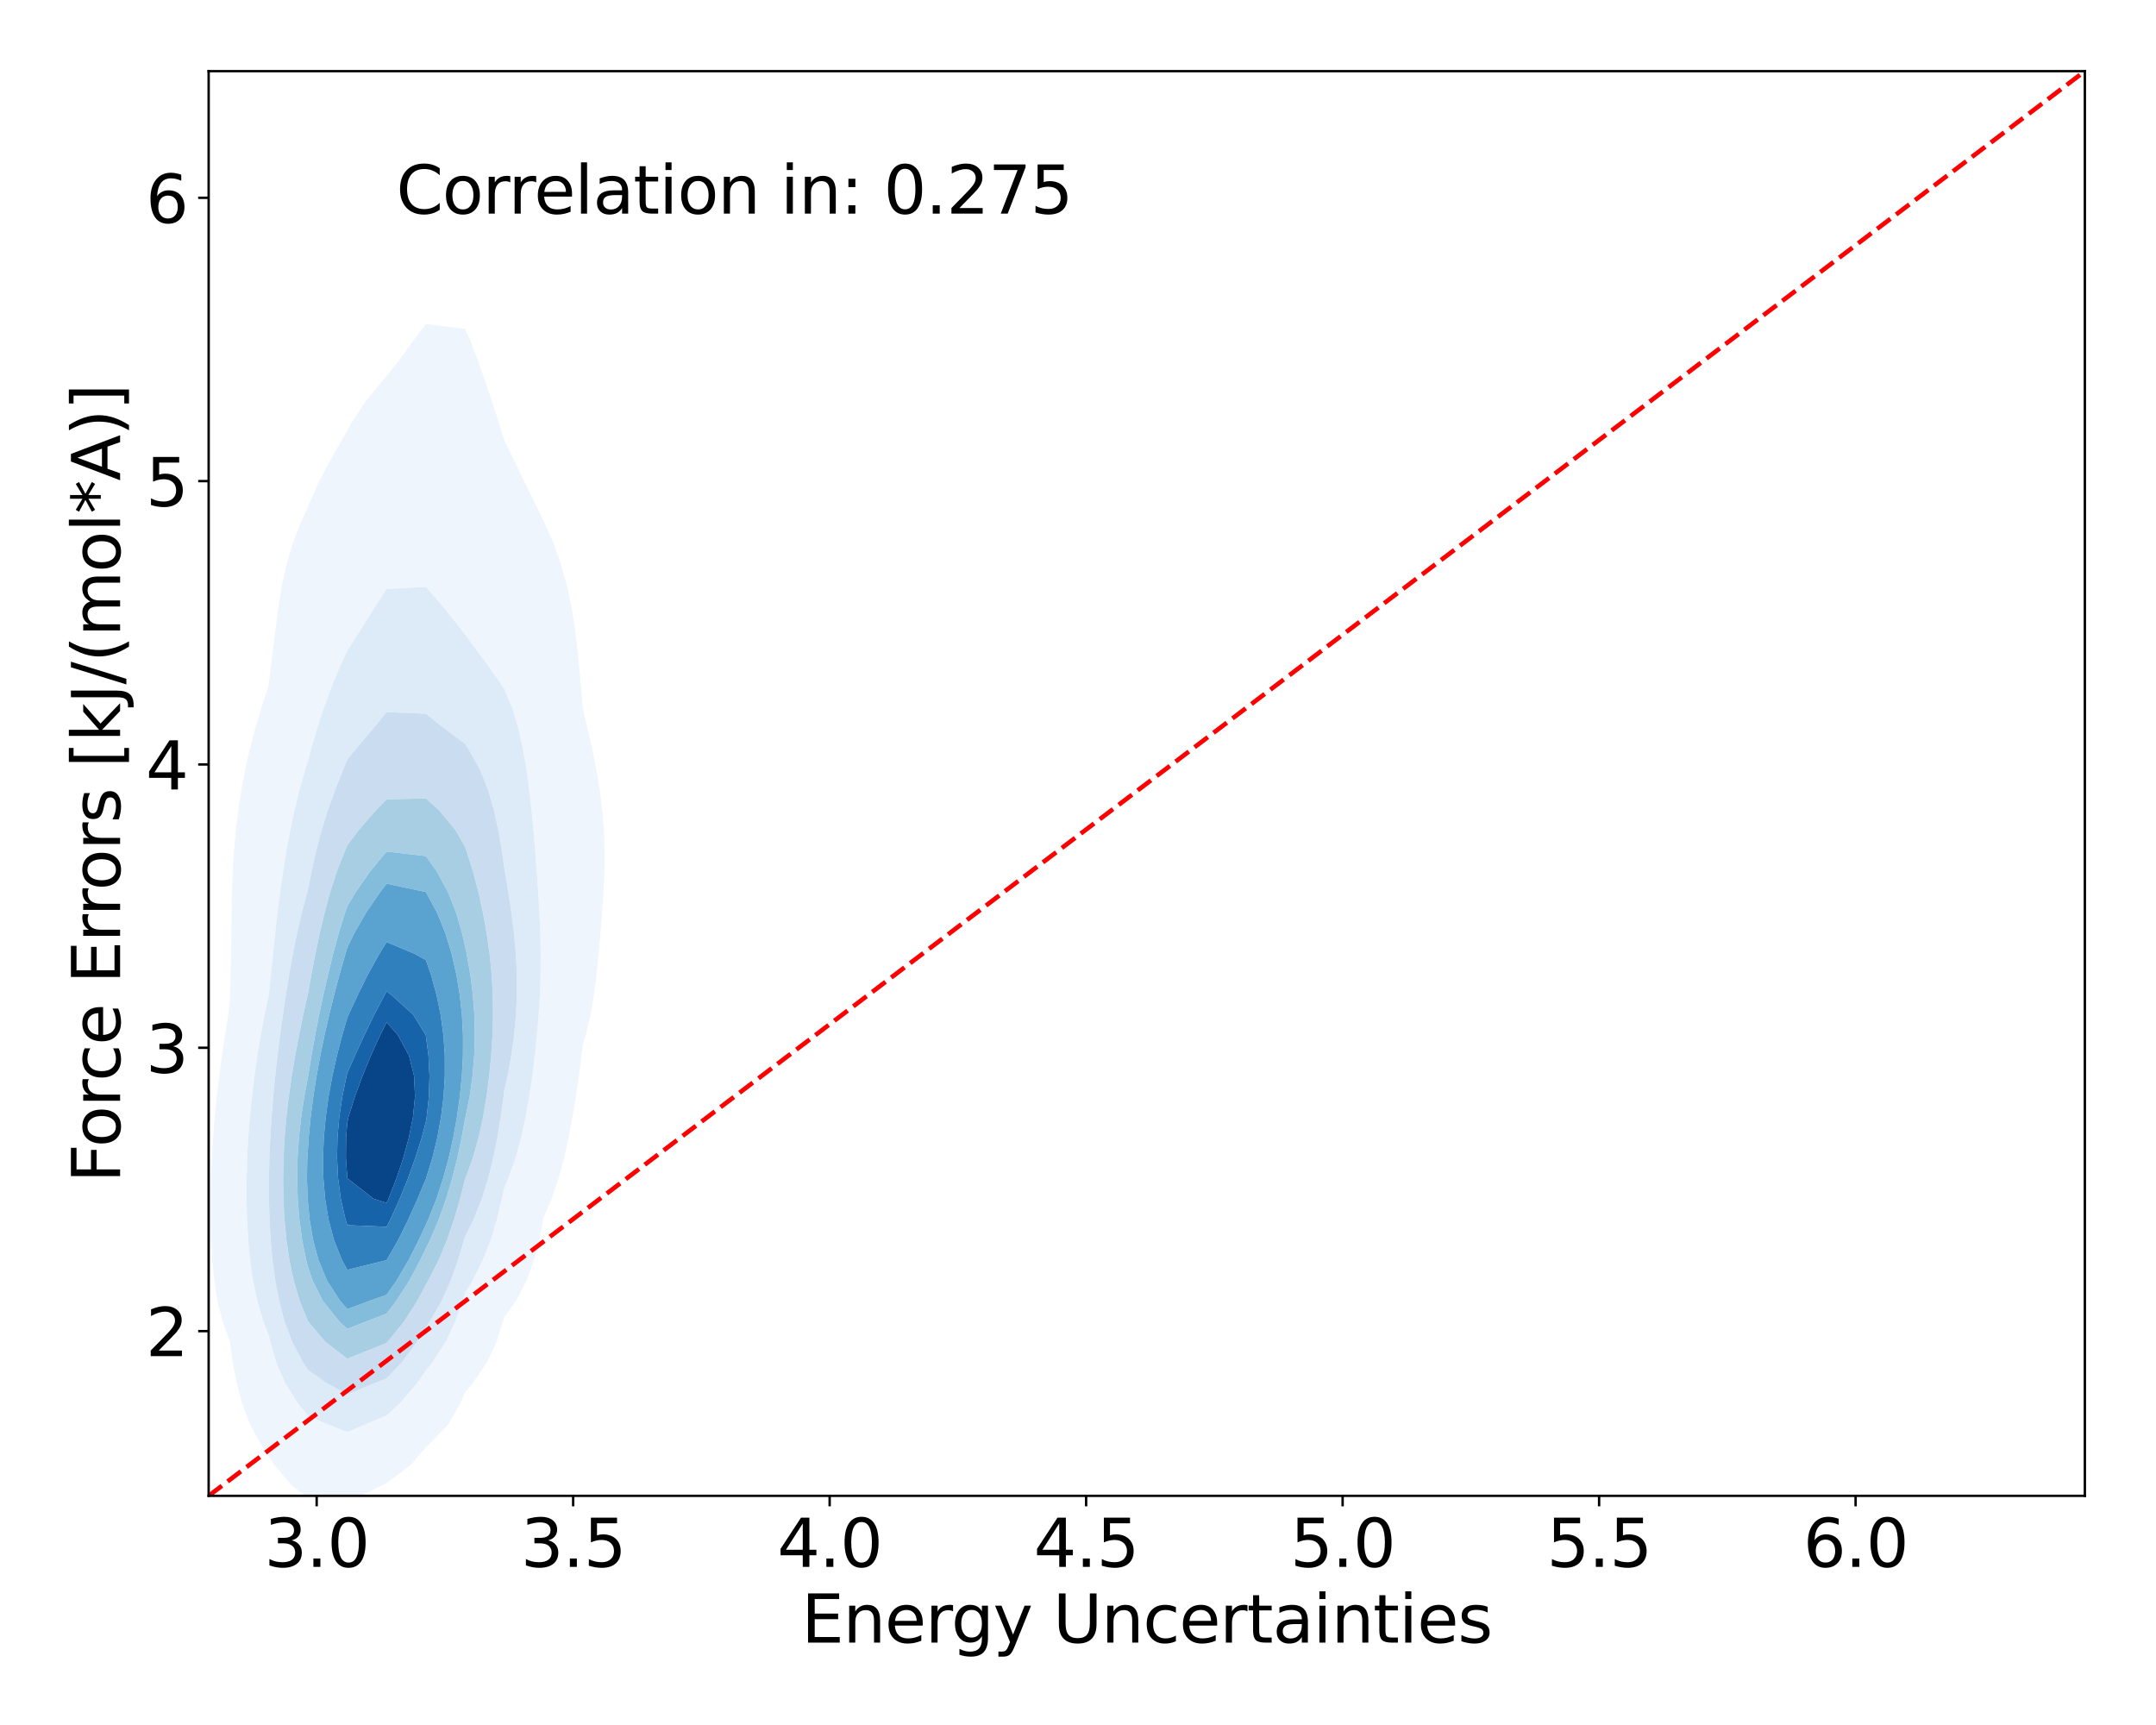 <?xml version="1.0" encoding="utf-8" standalone="no"?>
<!DOCTYPE svg PUBLIC "-//W3C//DTD SVG 1.1//EN"
  "http://www.w3.org/Graphics/SVG/1.1/DTD/svg11.dtd">
<svg xmlns:xlink="http://www.w3.org/1999/xlink" width="720pt" height="576pt" viewBox="0 0 720 576" xmlns="http://www.w3.org/2000/svg" version="1.1">
 <defs>
  <style type="text/css">*{stroke-linejoin: round; stroke-linecap: butt}</style>
 </defs>
 <g id="figure_1">
  <g id="patch_1">
   <path d="M 0 576 
L 720 576 
L 720 0 
L 0 0 
z
" style="fill: #ffffff"/>
  </g>
  <g id="axes_1">
   <g id="patch_2">
    <path d="M 69.68 499.48 
L 696.24 499.48 
L 696.24 23.76 
L 69.68 23.76 
z
" style="fill: #ffffff"/>
   </g>
   <g id="QuadContourSet_1">
    <path d="M 102.911 500.298 
L 116.006 501.591 
L 127.682 495.901 
L 129.102 495.252 
L 137.266 489.071 
L 142.197 483.297 
L 143.356 482.242 
L 149.879 475.413 
L 153.749 468.584 
L 155.293 464.928 
L 157.95 461.755 
L 162.603 454.925 
L 165.762 448.096 
L 167.989 441.267 
L 168.388 439.889 
L 172.298 434.438 
L 175.879 427.608 
L 178.361 420.779 
L 180.116 413.95 
L 181.397 407.121 
L 181.484 406.613 
L 184.214 400.292 
L 186.527 393.462 
L 188.365 386.633 
L 189.879 379.804 
L 191.176 372.975 
L 192.319 366.145 
L 193.332 359.316 
L 194.205 352.487 
L 194.579 349.039 
L 195.617 345.658 
L 197.231 338.828 
L 198.39 331.999 
L 199.242 325.17 
L 199.92 318.341 
L 200.517 311.512 
L 201.068 304.682 
L 201.543 297.853 
L 201.861 291.024 
L 201.934 284.195 
L 201.698 277.365 
L 201.136 270.536 
L 200.266 263.707 
L 199.12 256.878 
L 197.74 250.048 
L 196.189 243.219 
L 194.579 236.39 
L 194.579 236.39 
L 194.026 229.561 
L 193.435 222.732 
L 192.752 215.902 
L 191.895 209.073 
L 190.772 202.244 
L 189.293 195.415 
L 187.383 188.585 
L 184.975 181.756 
L 181.987 174.927 
L 181.484 173.842 
L 178.661 168.098 
L 175.343 161.268 
L 172.046 154.439 
L 168.653 147.61 
L 168.388 147.075 
L 166.475 140.781 
L 164.254 133.952 
L 161.948 127.122 
L 159.573 120.293 
L 156.948 113.464 
L 155.293 109.83 
L 142.197 108.196 
L 138.254 113.464 
L 133.252 120.293 
L 129.102 125.591 
L 127.798 127.122 
L 122.142 133.952 
L 117.662 140.781 
L 116.006 143.688 
L 113.794 147.61 
L 109.9 154.439 
L 106.324 161.268 
L 103.298 168.098 
L 102.911 169.063 
L 100.245 174.927 
L 97.656 181.756 
L 95.654 188.585 
L 94.167 195.415 
L 93.051 202.244 
L 92.138 209.073 
L 91.302 215.902 
L 90.485 222.732 
L 89.815 228.242 
L 89.445 229.561 
L 87.287 236.39 
L 85.254 243.219 
L 83.451 250.048 
L 81.916 256.878 
L 80.639 263.707 
L 79.597 270.536 
L 78.772 277.365 
L 78.154 284.195 
L 77.735 291.024 
L 77.488 297.853 
L 77.359 304.682 
L 77.277 311.512 
L 77.18 318.341 
L 77.034 325.17 
L 76.836 331.999 
L 76.72 335.202 
L 76.217 338.828 
L 75.159 345.658 
L 74.132 352.487 
L 73.196 359.316 
L 72.381 366.145 
L 71.698 372.975 
L 71.152 379.804 
L 70.742 386.633 
L 70.467 393.462 
L 70.327 400.292 
L 70.333 407.121 
L 70.505 413.95 
L 70.89 420.779 
L 71.564 427.608 
L 72.648 434.438 
L 74.324 441.267 
L 76.72 447.786 
L 76.755 448.096 
L 77.706 454.925 
L 79.023 461.755 
L 80.843 468.584 
L 83.394 475.413 
L 87.074 482.242 
L 89.815 486.201 
L 91.532 489.071 
L 97.324 495.901 
z
M 108.961 475.413 
L 102.911 472.716 
L 99.459 468.584 
L 95.17 461.755 
L 92.279 454.925 
L 90.284 448.096 
L 89.815 446.071 
L 87.946 441.267 
L 85.94 434.438 
L 84.518 427.608 
L 83.534 420.779 
L 82.884 413.95 
L 82.499 407.121 
L 82.332 400.292 
L 82.355 393.462 
L 82.554 386.633 
L 82.92 379.804 
L 83.449 372.975 
L 84.134 366.145 
L 84.973 359.316 
L 85.96 352.487 
L 87.093 345.658 
L 88.375 338.828 
L 89.815 331.999 
L 89.815 331.999 
L 90.479 325.17 
L 91.176 318.341 
L 91.91 311.512 
L 92.697 304.682 
L 93.562 297.853 
L 94.533 291.024 
L 95.641 284.195 
L 96.912 277.365 
L 98.366 270.536 
L 100.031 263.707 
L 101.953 256.878 
L 102.911 253.82 
L 103.924 250.048 
L 105.935 243.219 
L 108.166 236.39 
L 110.657 229.561 
L 113.476 222.732 
L 116.006 217.235 
L 116.902 215.902 
L 121.201 209.073 
L 125.502 202.244 
L 129.102 196.682 
L 142.197 195.981 
L 147.667 202.244 
L 153.129 209.073 
L 155.293 211.815 
L 158.264 215.902 
L 163.341 222.732 
L 168.054 229.561 
L 168.388 230.099 
L 171.018 236.39 
L 173.099 243.219 
L 174.633 250.048 
L 175.803 256.878 
L 176.729 263.707 
L 177.494 270.536 
L 178.15 277.365 
L 178.733 284.195 
L 179.26 291.024 
L 179.731 297.853 
L 180.128 304.682 
L 180.415 311.512 
L 180.554 318.341 
L 180.514 325.17 
L 180.286 331.999 
L 179.88 338.828 
L 179.312 345.658 
L 178.599 352.487 
L 177.745 359.316 
L 176.734 366.145 
L 175.525 372.975 
L 174.042 379.804 
L 172.167 386.633 
L 169.73 393.462 
L 168.388 396.577 
L 167.612 400.292 
L 165.944 407.121 
L 163.861 413.95 
L 161.222 420.779 
L 157.806 427.608 
L 155.293 431.761 
L 154.455 434.438 
L 152.037 441.267 
L 148.835 448.096 
L 144.356 454.925 
L 142.197 457.639 
L 139.376 461.755 
L 133.517 468.584 
L 129.102 472.658 
L 122.349 475.413 
L 116.006 478.197 
z
" clip-path="url(#p3f4ba04e45)" style="fill: #eef5fc"/>
    <path d="M 116.006 478.197 
L 122.349 475.413 
L 129.102 472.658 
L 133.517 468.584 
L 139.376 461.755 
L 142.197 457.639 
L 144.356 454.925 
L 148.835 448.096 
L 152.037 441.267 
L 154.455 434.438 
L 155.293 431.761 
L 157.806 427.608 
L 161.222 420.779 
L 163.861 413.95 
L 165.944 407.121 
L 167.612 400.292 
L 168.388 396.577 
L 169.73 393.462 
L 172.167 386.633 
L 174.042 379.804 
L 175.525 372.975 
L 176.734 366.145 
L 177.745 359.316 
L 178.599 352.487 
L 179.312 345.658 
L 179.88 338.828 
L 180.286 331.999 
L 180.514 325.17 
L 180.554 318.341 
L 180.415 311.512 
L 180.128 304.682 
L 179.731 297.853 
L 179.26 291.024 
L 178.733 284.195 
L 178.15 277.365 
L 177.494 270.536 
L 176.729 263.707 
L 175.803 256.878 
L 174.633 250.048 
L 173.099 243.219 
L 171.018 236.39 
L 168.388 230.099 
L 168.054 229.561 
L 163.341 222.732 
L 158.264 215.902 
L 155.293 211.815 
L 153.129 209.073 
L 147.667 202.244 
L 142.197 195.981 
L 129.102 196.682 
L 125.502 202.244 
L 121.201 209.073 
L 116.902 215.902 
L 116.006 217.235 
L 113.476 222.732 
L 110.657 229.561 
L 108.166 236.39 
L 105.935 243.219 
L 103.924 250.048 
L 102.911 253.82 
L 101.953 256.878 
L 100.031 263.707 
L 98.366 270.536 
L 96.912 277.365 
L 95.641 284.195 
L 94.533 291.024 
L 93.562 297.853 
L 92.697 304.682 
L 91.91 311.512 
L 91.176 318.341 
L 90.479 325.17 
L 89.815 331.999 
L 89.815 331.999 
L 88.375 338.828 
L 87.093 345.658 
L 85.96 352.487 
L 84.973 359.316 
L 84.134 366.145 
L 83.449 372.975 
L 82.92 379.804 
L 82.554 386.633 
L 82.355 393.462 
L 82.332 400.292 
L 82.499 407.121 
L 82.884 413.95 
L 83.534 420.779 
L 84.518 427.608 
L 85.94 434.438 
L 87.946 441.267 
L 89.815 446.071 
L 90.284 448.096 
L 92.279 454.925 
L 95.17 461.755 
L 99.459 468.584 
L 102.911 472.716 
L 108.961 475.413 
z
M 108.969 461.755 
L 102.911 457.486 
L 101.209 454.925 
L 97.567 448.096 
L 95.023 441.267 
L 93.219 434.438 
L 91.931 427.608 
L 91.017 420.779 
L 90.391 413.95 
L 90.002 407.121 
L 89.815 400.292 
L 89.815 400.292 
L 89.798 393.462 
L 89.815 393.079 
L 89.958 386.633 
L 90.253 379.804 
L 90.681 372.975 
L 91.232 366.145 
L 91.898 359.316 
L 92.668 352.487 
L 93.531 345.658 
L 94.476 338.828 
L 95.501 331.999 
L 96.615 325.17 
L 97.843 318.341 
L 99.226 311.512 
L 100.807 304.682 
L 102.616 297.853 
L 102.911 296.766 
L 104.043 291.024 
L 105.558 284.195 
L 107.347 277.365 
L 109.475 270.536 
L 111.934 263.707 
L 114.649 256.878 
L 116.006 253.528 
L 118.871 250.048 
L 124.669 243.219 
L 129.102 237.771 
L 142.197 238.332 
L 148.341 243.219 
L 155.293 248.359 
L 156.415 250.048 
L 160.237 256.878 
L 162.978 263.707 
L 164.961 270.536 
L 166.443 277.365 
L 167.61 284.195 
L 168.388 289.563 
L 168.633 291.024 
L 169.754 297.853 
L 170.77 304.682 
L 171.626 311.512 
L 172.256 318.341 
L 172.603 325.17 
L 172.629 331.999 
L 172.323 338.828 
L 171.692 345.658 
L 170.748 352.487 
L 169.495 359.316 
L 168.388 364.186 
L 168.15 366.145 
L 167.214 372.975 
L 166.107 379.804 
L 164.748 386.633 
L 163.048 393.462 
L 160.903 400.292 
L 158.182 407.121 
L 155.293 412.949 
L 155.009 413.95 
L 152.967 420.779 
L 150.526 427.608 
L 147.482 434.438 
L 143.51 441.267 
L 142.197 443.227 
L 139.255 448.096 
L 134.164 454.925 
L 129.102 460.255 
L 125.318 461.755 
L 116.006 465.612 
z
" clip-path="url(#p3f4ba04e45)" style="fill: #ddeaf7"/>
    <path d="M 116.006 465.612 
L 125.318 461.755 
L 129.102 460.255 
L 134.164 454.925 
L 139.255 448.096 
L 142.197 443.227 
L 143.51 441.267 
L 147.482 434.438 
L 150.526 427.608 
L 152.967 420.779 
L 155.009 413.95 
L 155.293 412.949 
L 158.182 407.121 
L 160.903 400.292 
L 163.048 393.462 
L 164.748 386.633 
L 166.107 379.804 
L 167.214 372.975 
L 168.15 366.145 
L 168.388 364.186 
L 169.495 359.316 
L 170.748 352.487 
L 171.692 345.658 
L 172.323 338.828 
L 172.629 331.999 
L 172.603 325.17 
L 172.256 318.341 
L 171.626 311.512 
L 170.77 304.682 
L 169.754 297.853 
L 168.633 291.024 
L 168.388 289.563 
L 167.61 284.195 
L 166.443 277.365 
L 164.961 270.536 
L 162.978 263.707 
L 160.237 256.878 
L 156.415 250.048 
L 155.293 248.359 
L 148.341 243.219 
L 142.197 238.332 
L 129.102 237.771 
L 124.669 243.219 
L 118.871 250.048 
L 116.006 253.528 
L 114.649 256.878 
L 111.934 263.707 
L 109.475 270.536 
L 107.347 277.365 
L 105.558 284.195 
L 104.043 291.024 
L 102.911 296.766 
L 102.616 297.853 
L 100.807 304.682 
L 99.226 311.512 
L 97.843 318.341 
L 96.615 325.17 
L 95.501 331.999 
L 94.476 338.828 
L 93.531 345.658 
L 92.668 352.487 
L 91.898 359.316 
L 91.232 366.145 
L 90.681 372.975 
L 90.253 379.804 
L 89.958 386.633 
L 89.815 393.079 
L 89.798 393.462 
L 89.815 400.292 
L 89.815 400.292 
L 90.002 407.121 
L 90.391 413.95 
L 91.017 420.779 
L 91.931 427.608 
L 93.219 434.438 
L 95.023 441.267 
L 97.567 448.096 
L 101.209 454.925 
L 102.911 457.486 
L 108.969 461.755 
z
M 108.679 448.096 
L 102.911 441.267 
L 102.911 441.267 
L 100.089 434.438 
L 98.08 427.608 
L 96.651 420.779 
L 95.654 413.95 
L 95 407.121 
L 94.639 400.292 
L 94.54 393.462 
L 94.684 386.633 
L 95.057 379.804 
L 95.646 372.975 
L 96.439 366.145 
L 97.418 359.316 
L 98.563 352.487 
L 99.851 345.658 
L 101.262 338.828 
L 102.798 331.999 
L 102.911 331.51 
L 104.033 325.17 
L 105.347 318.341 
L 106.792 311.512 
L 108.411 304.682 
L 110.275 297.853 
L 112.488 291.024 
L 115.169 284.195 
L 116.006 282.239 
L 119.625 277.365 
L 125.545 270.536 
L 129.102 266.928 
L 142.197 266.583 
L 146.623 270.536 
L 152.25 277.365 
L 155.293 282.721 
L 155.817 284.195 
L 157.979 291.024 
L 159.769 297.853 
L 161.264 304.682 
L 162.501 311.512 
L 163.481 318.341 
L 164.18 325.17 
L 164.574 331.999 
L 164.66 338.828 
L 164.466 345.658 
L 164.028 352.487 
L 163.368 359.316 
L 162.481 366.145 
L 161.328 372.975 
L 159.841 379.804 
L 157.925 386.633 
L 155.46 393.462 
L 155.293 393.869 
L 153.657 400.292 
L 151.658 407.121 
L 149.313 413.95 
L 146.496 420.779 
L 143.008 427.608 
L 142.197 429.032 
L 139.312 434.438 
L 134.96 441.267 
L 129.385 448.096 
L 129.102 448.416 
L 116.006 453.7 
z
" clip-path="url(#p3f4ba04e45)" style="fill: #caddf0"/>
    <path d="M 116.006 453.7 
L 129.102 448.416 
L 129.385 448.096 
L 134.96 441.267 
L 139.312 434.438 
L 142.197 429.032 
L 143.008 427.608 
L 146.496 420.779 
L 149.313 413.95 
L 151.658 407.121 
L 153.657 400.292 
L 155.293 393.869 
L 155.46 393.462 
L 157.925 386.633 
L 159.841 379.804 
L 161.328 372.975 
L 162.481 366.145 
L 163.368 359.316 
L 164.028 352.487 
L 164.466 345.658 
L 164.66 338.828 
L 164.574 331.999 
L 164.18 325.17 
L 163.481 318.341 
L 162.501 311.512 
L 161.264 304.682 
L 159.769 297.853 
L 157.979 291.024 
L 155.817 284.195 
L 155.293 282.721 
L 152.25 277.365 
L 146.623 270.536 
L 142.197 266.583 
L 129.102 266.928 
L 125.545 270.536 
L 119.625 277.365 
L 116.006 282.239 
L 115.169 284.195 
L 112.488 291.024 
L 110.275 297.853 
L 108.411 304.682 
L 106.792 311.512 
L 105.347 318.341 
L 104.033 325.17 
L 102.911 331.51 
L 102.798 331.999 
L 101.262 338.828 
L 99.851 345.658 
L 98.563 352.487 
L 97.418 359.316 
L 96.439 366.145 
L 95.646 372.975 
L 95.057 379.804 
L 94.684 386.633 
L 94.54 393.462 
L 94.639 400.292 
L 95 407.121 
L 95.654 413.95 
L 96.651 420.779 
L 98.08 427.608 
L 100.089 434.438 
L 102.911 441.267 
L 102.911 441.267 
L 108.679 448.096 
z
M 113.33 441.267 
L 107.833 434.438 
L 104.381 427.608 
L 102.911 423.217 
L 102.256 420.779 
L 100.889 413.95 
L 99.973 407.121 
L 99.438 400.292 
L 99.248 393.462 
L 99.385 386.633 
L 99.836 379.804 
L 100.586 372.975 
L 101.619 366.145 
L 102.911 359.316 
L 102.911 359.316 
L 104.013 352.487 
L 105.239 345.658 
L 106.584 338.828 
L 108.04 331.999 
L 109.604 325.17 
L 111.29 318.341 
L 113.147 311.512 
L 115.268 304.682 
L 116.006 302.553 
L 118.813 297.853 
L 123.561 291.024 
L 129.102 284.342 
L 142.197 285.858 
L 145.888 291.024 
L 149.586 297.853 
L 152.296 304.682 
L 154.299 311.512 
L 155.293 315.909 
L 155.813 318.341 
L 157.021 325.17 
L 157.897 331.999 
L 158.418 338.828 
L 158.572 345.658 
L 158.363 352.487 
L 157.791 359.316 
L 156.842 366.145 
L 155.472 372.975 
L 155.293 373.669 
L 154.19 379.804 
L 152.736 386.633 
L 151.018 393.462 
L 148.985 400.292 
L 146.565 407.121 
L 143.646 413.95 
L 142.197 416.919 
L 140.328 420.779 
L 136.684 427.608 
L 132.303 434.438 
L 129.102 438.649 
L 122.227 441.267 
L 116.006 443.738 
z
" clip-path="url(#p3f4ba04e45)" style="fill: #a8cee4"/>
    <path d="M 116.006 443.738 
L 122.227 441.267 
L 129.102 438.649 
L 132.303 434.438 
L 136.684 427.608 
L 140.328 420.779 
L 142.197 416.919 
L 143.646 413.95 
L 146.565 407.121 
L 148.985 400.292 
L 151.018 393.462 
L 152.736 386.633 
L 154.19 379.804 
L 155.293 373.669 
L 155.472 372.975 
L 156.842 366.145 
L 157.791 359.316 
L 158.363 352.487 
L 158.572 345.658 
L 158.418 338.828 
L 157.897 331.999 
L 157.021 325.17 
L 155.813 318.341 
L 155.293 315.909 
L 154.299 311.512 
L 152.296 304.682 
L 149.586 297.853 
L 145.888 291.024 
L 142.197 285.858 
L 129.102 284.342 
L 123.561 291.024 
L 118.813 297.853 
L 116.006 302.553 
L 115.268 304.682 
L 113.147 311.512 
L 111.29 318.341 
L 109.604 325.17 
L 108.04 331.999 
L 106.584 338.828 
L 105.239 345.658 
L 104.013 352.487 
L 102.911 359.316 
L 102.911 359.316 
L 101.619 366.145 
L 100.586 372.975 
L 99.836 379.804 
L 99.385 386.633 
L 99.248 393.462 
L 99.438 400.292 
L 99.973 407.121 
L 100.889 413.95 
L 102.256 420.779 
L 102.911 423.217 
L 104.381 427.608 
L 107.833 434.438 
L 113.33 441.267 
z
M 113.625 434.438 
L 109.208 427.608 
L 106.365 420.779 
L 104.535 413.95 
L 103.393 407.121 
L 102.911 401.981 
L 102.753 400.292 
L 102.501 393.462 
L 102.634 386.633 
L 102.911 382.849 
L 103.095 379.804 
L 103.759 372.975 
L 104.635 366.145 
L 105.705 359.316 
L 106.954 352.487 
L 108.373 345.658 
L 109.942 338.828 
L 111.64 331.999 
L 113.453 325.17 
L 115.396 318.341 
L 116.006 316.302 
L 118.374 311.512 
L 122.294 304.682 
L 126.975 297.853 
L 129.102 295.088 
L 142.197 297.853 
L 142.197 297.853 
L 145.918 304.682 
L 148.696 311.512 
L 150.785 318.341 
L 152.356 325.17 
L 153.503 331.999 
L 154.256 338.828 
L 154.619 345.658 
L 154.601 352.487 
L 154.234 359.316 
L 153.559 366.145 
L 152.603 372.975 
L 151.374 379.804 
L 149.851 386.633 
L 147.998 393.462 
L 145.758 400.292 
L 143.046 407.121 
L 142.197 409.011 
L 139.9 413.95 
L 136.441 420.779 
L 132.411 427.608 
L 129.102 432.359 
L 123.183 434.438 
L 116.006 437.139 
z
" clip-path="url(#p3f4ba04e45)" style="fill: #84bcdb"/>
    <path d="M 116.006 437.139 
L 123.183 434.438 
L 129.102 432.359 
L 132.411 427.608 
L 136.441 420.779 
L 139.9 413.95 
L 142.197 409.011 
L 143.046 407.121 
L 145.758 400.292 
L 147.998 393.462 
L 149.851 386.633 
L 151.374 379.804 
L 152.603 372.975 
L 153.559 366.145 
L 154.234 359.316 
L 154.601 352.487 
L 154.619 345.658 
L 154.256 338.828 
L 153.503 331.999 
L 152.356 325.17 
L 150.785 318.341 
L 148.696 311.512 
L 145.918 304.682 
L 142.197 297.853 
L 142.197 297.853 
L 129.102 295.088 
L 126.975 297.853 
L 122.294 304.682 
L 118.374 311.512 
L 116.006 316.302 
L 115.396 318.341 
L 113.453 325.17 
L 111.64 331.999 
L 109.942 338.828 
L 108.373 345.658 
L 106.954 352.487 
L 105.705 359.316 
L 104.635 366.145 
L 103.759 372.975 
L 103.095 379.804 
L 102.911 382.849 
L 102.634 386.633 
L 102.501 393.462 
L 102.753 400.292 
L 102.911 401.981 
L 103.393 407.121 
L 104.535 413.95 
L 106.365 420.779 
L 109.208 427.608 
L 113.625 434.438 
z
M 114.215 420.779 
L 111.488 413.95 
L 109.693 407.121 
L 108.577 400.292 
L 107.999 393.462 
L 107.876 386.633 
L 108.151 379.804 
L 108.781 372.975 
L 109.731 366.145 
L 110.981 359.316 
L 112.51 352.487 
L 114.291 345.658 
L 116.006 339.724 
L 116.422 338.828 
L 119.584 331.999 
L 122.97 325.17 
L 126.777 318.341 
L 129.102 314.589 
L 138.113 318.341 
L 142.197 320.527 
L 143.829 325.17 
L 145.736 331.999 
L 147.147 338.828 
L 148.082 345.658 
L 148.544 352.487 
L 148.549 359.316 
L 148.122 366.145 
L 147.289 372.975 
L 146.054 379.804 
L 144.403 386.633 
L 142.295 393.462 
L 142.197 393.732 
L 139.446 400.292 
L 136.39 407.121 
L 133.014 413.95 
L 129.102 420.779 
L 129.102 420.779 
L 116.006 424.008 
z
" clip-path="url(#p3f4ba04e45)" style="fill: #5aa2cf"/>
    <path d="M 116.006 424.008 
L 129.102 420.779 
L 129.102 420.779 
L 133.014 413.95 
L 136.39 407.121 
L 139.446 400.292 
L 142.197 393.732 
L 142.295 393.462 
L 144.403 386.633 
L 146.054 379.804 
L 147.289 372.975 
L 148.122 366.145 
L 148.549 359.316 
L 148.544 352.487 
L 148.082 345.658 
L 147.147 338.828 
L 145.736 331.999 
L 143.829 325.17 
L 142.197 320.527 
L 138.113 318.341 
L 129.102 314.589 
L 126.777 318.341 
L 122.97 325.17 
L 119.584 331.999 
L 116.422 338.828 
L 116.006 339.724 
L 114.291 345.658 
L 112.51 352.487 
L 110.981 359.316 
L 109.731 366.145 
L 108.781 372.975 
L 108.151 379.804 
L 107.876 386.633 
L 107.999 393.462 
L 108.577 400.292 
L 109.693 407.121 
L 111.488 413.95 
L 114.215 420.779 
z
M 115.363 407.121 
L 113.809 400.292 
L 112.906 393.462 
L 112.557 386.633 
L 112.703 379.804 
L 113.301 372.975 
L 114.319 366.145 
L 115.731 359.316 
L 116.006 358.213 
L 118.537 352.487 
L 121.673 345.658 
L 124.984 338.828 
L 128.586 331.999 
L 129.102 331.073 
L 130.464 331.999 
L 138.004 338.828 
L 142.197 345.658 
L 142.197 345.658 
L 143.092 352.487 
L 143.431 359.316 
L 143.229 366.145 
L 142.505 372.975 
L 142.197 374.671 
L 140.869 379.804 
L 138.698 386.633 
L 136.236 393.462 
L 133.49 400.292 
L 130.398 407.121 
L 129.102 409.644 
L 116.006 409.099 
z
" clip-path="url(#p3f4ba04e45)" style="fill: #3080bd"/>
    <path d="M 116.006 409.099 
L 129.102 409.644 
L 130.398 407.121 
L 133.49 400.292 
L 136.236 393.462 
L 138.698 386.633 
L 140.869 379.804 
L 142.197 374.671 
L 142.505 372.975 
L 143.229 366.145 
L 143.431 359.316 
L 143.092 352.487 
L 142.197 345.658 
L 142.197 345.658 
L 138.004 338.828 
L 130.464 331.999 
L 129.102 331.073 
L 128.586 331.999 
L 124.984 338.828 
L 121.673 345.658 
L 118.537 352.487 
L 116.006 358.213 
L 115.731 359.316 
L 114.319 366.145 
L 113.301 372.975 
L 112.703 379.804 
L 112.557 386.633 
L 112.906 393.462 
L 113.809 400.292 
L 115.363 407.121 
z
M 124.765 400.292 
L 116.006 393.462 
L 116.006 393.462 
L 115.515 386.633 
L 115.58 379.804 
L 116.006 374.77 
L 116.37 372.975 
L 118.527 366.145 
L 121.044 359.316 
L 123.854 352.487 
L 126.954 345.658 
L 129.102 341.355 
L 132.888 345.658 
L 136.585 352.487 
L 138.287 359.316 
L 138.59 366.145 
L 137.917 372.975 
L 136.553 379.804 
L 134.68 386.633 
L 132.397 393.462 
L 129.726 400.292 
L 129.102 401.668 
z
" clip-path="url(#p3f4ba04e45)" style="fill: #1663aa"/>
    <path d="M 129.102 401.668 
L 129.726 400.292 
L 132.397 393.462 
L 134.68 386.633 
L 136.553 379.804 
L 137.917 372.975 
L 138.59 366.145 
L 138.287 359.316 
L 136.585 352.487 
L 132.888 345.658 
L 129.102 341.355 
L 126.954 345.658 
L 123.854 352.487 
L 121.044 359.316 
L 118.527 366.145 
L 116.37 372.975 
L 116.006 374.77 
L 115.58 379.804 
L 115.515 386.633 
L 116.006 393.462 
L 116.006 393.462 
L 124.765 400.292 
z
" clip-path="url(#p3f4ba04e45)" style="fill: #084488"/>
   </g>
   <g id="matplotlib.axis_1">
    <g id="xtick_1">
     <g id="line2d_1">
      <defs>
       <path id="m3f8bde2ff2" d="M 0 0 
L 0 3.5 
" style="stroke: #000000; stroke-width: 0.8"/>
      </defs>
      <g>
       <use xlink:href="#m3f8bde2ff2" x="105.753" y="499.48" style="stroke: #000000; stroke-width: 0.8"/>
      </g>
     </g>
     <g id="text_1">
      <!-- 3.0 -->
      <g transform="translate(88.26 523.197) scale(0.22 -0.22)">
       <defs>
        <path id="DejaVuSans-33" d="M 2597 2516 
Q 3050 2419 3304 2112 
Q 3559 1806 3559 1356 
Q 3559 666 3084 287 
Q 2609 -91 1734 -91 
Q 1441 -91 1130 -33 
Q 819 25 488 141 
L 488 750 
Q 750 597 1062 519 
Q 1375 441 1716 441 
Q 2309 441 2620 675 
Q 2931 909 2931 1356 
Q 2931 1769 2642 2001 
Q 2353 2234 1838 2234 
L 1294 2234 
L 1294 2753 
L 1863 2753 
Q 2328 2753 2575 2939 
Q 2822 3125 2822 3475 
Q 2822 3834 2567 4026 
Q 2313 4219 1838 4219 
Q 1578 4219 1281 4162 
Q 984 4106 628 3988 
L 628 4550 
Q 988 4650 1302 4700 
Q 1616 4750 1894 4750 
Q 2613 4750 3031 4423 
Q 3450 4097 3450 3541 
Q 3450 3153 3228 2886 
Q 3006 2619 2597 2516 
z
" transform="scale(0.016)"/>
        <path id="DejaVuSans-2e" d="M 684 794 
L 1344 794 
L 1344 0 
L 684 0 
L 684 794 
z
" transform="scale(0.016)"/>
        <path id="DejaVuSans-30" d="M 2034 4250 
Q 1547 4250 1301 3770 
Q 1056 3291 1056 2328 
Q 1056 1369 1301 889 
Q 1547 409 2034 409 
Q 2525 409 2770 889 
Q 3016 1369 3016 2328 
Q 3016 3291 2770 3770 
Q 2525 4250 2034 4250 
z
M 2034 4750 
Q 2819 4750 3233 4129 
Q 3647 3509 3647 2328 
Q 3647 1150 3233 529 
Q 2819 -91 2034 -91 
Q 1250 -91 836 529 
Q 422 1150 422 2328 
Q 422 3509 836 4129 
Q 1250 4750 2034 4750 
z
" transform="scale(0.016)"/>
       </defs>
       <use xlink:href="#DejaVuSans-33"/>
       <use xlink:href="#DejaVuSans-2e" x="63.623"/>
       <use xlink:href="#DejaVuSans-30" x="95.41"/>
      </g>
     </g>
    </g>
    <g id="xtick_2">
     <g id="line2d_2">
      <g>
       <use xlink:href="#m3f8bde2ff2" x="191.407" y="499.48" style="stroke: #000000; stroke-width: 0.8"/>
      </g>
     </g>
     <g id="text_2">
      <!-- 3.5 -->
      <g transform="translate(173.914 523.197) scale(0.22 -0.22)">
       <defs>
        <path id="DejaVuSans-35" d="M 691 4666 
L 3169 4666 
L 3169 4134 
L 1269 4134 
L 1269 2991 
Q 1406 3038 1543 3061 
Q 1681 3084 1819 3084 
Q 2600 3084 3056 2656 
Q 3513 2228 3513 1497 
Q 3513 744 3044 326 
Q 2575 -91 1722 -91 
Q 1428 -91 1123 -41 
Q 819 9 494 109 
L 494 744 
Q 775 591 1075 516 
Q 1375 441 1709 441 
Q 2250 441 2565 725 
Q 2881 1009 2881 1497 
Q 2881 1984 2565 2268 
Q 2250 2553 1709 2553 
Q 1456 2553 1204 2497 
Q 953 2441 691 2322 
L 691 4666 
z
" transform="scale(0.016)"/>
       </defs>
       <use xlink:href="#DejaVuSans-33"/>
       <use xlink:href="#DejaVuSans-2e" x="63.623"/>
       <use xlink:href="#DejaVuSans-35" x="95.41"/>
      </g>
     </g>
    </g>
    <g id="xtick_3">
     <g id="line2d_3">
      <g>
       <use xlink:href="#m3f8bde2ff2" x="277.062" y="499.48" style="stroke: #000000; stroke-width: 0.8"/>
      </g>
     </g>
     <g id="text_3">
      <!-- 4.0 -->
      <g transform="translate(259.568 523.197) scale(0.22 -0.22)">
       <defs>
        <path id="DejaVuSans-34" d="M 2419 4116 
L 825 1625 
L 2419 1625 
L 2419 4116 
z
M 2253 4666 
L 3047 4666 
L 3047 1625 
L 3713 1625 
L 3713 1100 
L 3047 1100 
L 3047 0 
L 2419 0 
L 2419 1100 
L 313 1100 
L 313 1709 
L 2253 4666 
z
" transform="scale(0.016)"/>
       </defs>
       <use xlink:href="#DejaVuSans-34"/>
       <use xlink:href="#DejaVuSans-2e" x="63.623"/>
       <use xlink:href="#DejaVuSans-30" x="95.41"/>
      </g>
     </g>
    </g>
    <g id="xtick_4">
     <g id="line2d_4">
      <g>
       <use xlink:href="#m3f8bde2ff2" x="362.716" y="499.48" style="stroke: #000000; stroke-width: 0.8"/>
      </g>
     </g>
     <g id="text_4">
      <!-- 4.5 -->
      <g transform="translate(345.222 523.197) scale(0.22 -0.22)">
       <use xlink:href="#DejaVuSans-34"/>
       <use xlink:href="#DejaVuSans-2e" x="63.623"/>
       <use xlink:href="#DejaVuSans-35" x="95.41"/>
      </g>
     </g>
    </g>
    <g id="xtick_5">
     <g id="line2d_5">
      <g>
       <use xlink:href="#m3f8bde2ff2" x="448.37" y="499.48" style="stroke: #000000; stroke-width: 0.8"/>
      </g>
     </g>
     <g id="text_5">
      <!-- 5.0 -->
      <g transform="translate(430.876 523.197) scale(0.22 -0.22)">
       <use xlink:href="#DejaVuSans-35"/>
       <use xlink:href="#DejaVuSans-2e" x="63.623"/>
       <use xlink:href="#DejaVuSans-30" x="95.41"/>
      </g>
     </g>
    </g>
    <g id="xtick_6">
     <g id="line2d_6">
      <g>
       <use xlink:href="#m3f8bde2ff2" x="534.024" y="499.48" style="stroke: #000000; stroke-width: 0.8"/>
      </g>
     </g>
     <g id="text_6">
      <!-- 5.5 -->
      <g transform="translate(516.53 523.197) scale(0.22 -0.22)">
       <use xlink:href="#DejaVuSans-35"/>
       <use xlink:href="#DejaVuSans-2e" x="63.623"/>
       <use xlink:href="#DejaVuSans-35" x="95.41"/>
      </g>
     </g>
    </g>
    <g id="xtick_7">
     <g id="line2d_7">
      <g>
       <use xlink:href="#m3f8bde2ff2" x="619.678" y="499.48" style="stroke: #000000; stroke-width: 0.8"/>
      </g>
     </g>
     <g id="text_7">
      <!-- 6.0 -->
      <g transform="translate(602.184 523.197) scale(0.22 -0.22)">
       <defs>
        <path id="DejaVuSans-36" d="M 2113 2584 
Q 1688 2584 1439 2293 
Q 1191 2003 1191 1497 
Q 1191 994 1439 701 
Q 1688 409 2113 409 
Q 2538 409 2786 701 
Q 3034 994 3034 1497 
Q 3034 2003 2786 2293 
Q 2538 2584 2113 2584 
z
M 3366 4563 
L 3366 3988 
Q 3128 4100 2886 4159 
Q 2644 4219 2406 4219 
Q 1781 4219 1451 3797 
Q 1122 3375 1075 2522 
Q 1259 2794 1537 2939 
Q 1816 3084 2150 3084 
Q 2853 3084 3261 2657 
Q 3669 2231 3669 1497 
Q 3669 778 3244 343 
Q 2819 -91 2113 -91 
Q 1303 -91 875 529 
Q 447 1150 447 2328 
Q 447 3434 972 4092 
Q 1497 4750 2381 4750 
Q 2619 4750 2861 4703 
Q 3103 4656 3366 4563 
z
" transform="scale(0.016)"/>
       </defs>
       <use xlink:href="#DejaVuSans-36"/>
       <use xlink:href="#DejaVuSans-2e" x="63.623"/>
       <use xlink:href="#DejaVuSans-30" x="95.41"/>
      </g>
     </g>
    </g>
    <g id="text_8">
     <!-- Energy Uncertainties -->
     <g transform="translate(267.642 548.488) scale(0.22 -0.22)">
      <defs>
       <path id="DejaVuSans-45" d="M 628 4666 
L 3578 4666 
L 3578 4134 
L 1259 4134 
L 1259 2753 
L 3481 2753 
L 3481 2222 
L 1259 2222 
L 1259 531 
L 3634 531 
L 3634 0 
L 628 0 
L 628 4666 
z
" transform="scale(0.016)"/>
       <path id="DejaVuSans-6e" d="M 3513 2113 
L 3513 0 
L 2938 0 
L 2938 2094 
Q 2938 2591 2744 2837 
Q 2550 3084 2163 3084 
Q 1697 3084 1428 2787 
Q 1159 2491 1159 1978 
L 1159 0 
L 581 0 
L 581 3500 
L 1159 3500 
L 1159 2956 
Q 1366 3272 1645 3428 
Q 1925 3584 2291 3584 
Q 2894 3584 3203 3211 
Q 3513 2838 3513 2113 
z
" transform="scale(0.016)"/>
       <path id="DejaVuSans-65" d="M 3597 1894 
L 3597 1613 
L 953 1613 
Q 991 1019 1311 708 
Q 1631 397 2203 397 
Q 2534 397 2845 478 
Q 3156 559 3463 722 
L 3463 178 
Q 3153 47 2828 -22 
Q 2503 -91 2169 -91 
Q 1331 -91 842 396 
Q 353 884 353 1716 
Q 353 2575 817 3079 
Q 1281 3584 2069 3584 
Q 2775 3584 3186 3129 
Q 3597 2675 3597 1894 
z
M 3022 2063 
Q 3016 2534 2758 2815 
Q 2500 3097 2075 3097 
Q 1594 3097 1305 2825 
Q 1016 2553 972 2059 
L 3022 2063 
z
" transform="scale(0.016)"/>
       <path id="DejaVuSans-72" d="M 2631 2963 
Q 2534 3019 2420 3045 
Q 2306 3072 2169 3072 
Q 1681 3072 1420 2755 
Q 1159 2438 1159 1844 
L 1159 0 
L 581 0 
L 581 3500 
L 1159 3500 
L 1159 2956 
Q 1341 3275 1631 3429 
Q 1922 3584 2338 3584 
Q 2397 3584 2469 3576 
Q 2541 3569 2628 3553 
L 2631 2963 
z
" transform="scale(0.016)"/>
       <path id="DejaVuSans-67" d="M 2906 1791 
Q 2906 2416 2648 2759 
Q 2391 3103 1925 3103 
Q 1463 3103 1205 2759 
Q 947 2416 947 1791 
Q 947 1169 1205 825 
Q 1463 481 1925 481 
Q 2391 481 2648 825 
Q 2906 1169 2906 1791 
z
M 3481 434 
Q 3481 -459 3084 -895 
Q 2688 -1331 1869 -1331 
Q 1566 -1331 1297 -1286 
Q 1028 -1241 775 -1147 
L 775 -588 
Q 1028 -725 1275 -790 
Q 1522 -856 1778 -856 
Q 2344 -856 2625 -561 
Q 2906 -266 2906 331 
L 2906 616 
Q 2728 306 2450 153 
Q 2172 0 1784 0 
Q 1141 0 747 490 
Q 353 981 353 1791 
Q 353 2603 747 3093 
Q 1141 3584 1784 3584 
Q 2172 3584 2450 3431 
Q 2728 3278 2906 2969 
L 2906 3500 
L 3481 3500 
L 3481 434 
z
" transform="scale(0.016)"/>
       <path id="DejaVuSans-79" d="M 2059 -325 
Q 1816 -950 1584 -1140 
Q 1353 -1331 966 -1331 
L 506 -1331 
L 506 -850 
L 844 -850 
Q 1081 -850 1212 -737 
Q 1344 -625 1503 -206 
L 1606 56 
L 191 3500 
L 800 3500 
L 1894 763 
L 2988 3500 
L 3597 3500 
L 2059 -325 
z
" transform="scale(0.016)"/>
       <path id="DejaVuSans-20" transform="scale(0.016)"/>
       <path id="DejaVuSans-55" d="M 556 4666 
L 1191 4666 
L 1191 1831 
Q 1191 1081 1462 751 
Q 1734 422 2344 422 
Q 2950 422 3222 751 
Q 3494 1081 3494 1831 
L 3494 4666 
L 4128 4666 
L 4128 1753 
Q 4128 841 3676 375 
Q 3225 -91 2344 -91 
Q 1459 -91 1007 375 
Q 556 841 556 1753 
L 556 4666 
z
" transform="scale(0.016)"/>
       <path id="DejaVuSans-63" d="M 3122 3366 
L 3122 2828 
Q 2878 2963 2633 3030 
Q 2388 3097 2138 3097 
Q 1578 3097 1268 2742 
Q 959 2388 959 1747 
Q 959 1106 1268 751 
Q 1578 397 2138 397 
Q 2388 397 2633 464 
Q 2878 531 3122 666 
L 3122 134 
Q 2881 22 2623 -34 
Q 2366 -91 2075 -91 
Q 1284 -91 818 406 
Q 353 903 353 1747 
Q 353 2603 823 3093 
Q 1294 3584 2113 3584 
Q 2378 3584 2631 3529 
Q 2884 3475 3122 3366 
z
" transform="scale(0.016)"/>
       <path id="DejaVuSans-74" d="M 1172 4494 
L 1172 3500 
L 2356 3500 
L 2356 3053 
L 1172 3053 
L 1172 1153 
Q 1172 725 1289 603 
Q 1406 481 1766 481 
L 2356 481 
L 2356 0 
L 1766 0 
Q 1100 0 847 248 
Q 594 497 594 1153 
L 594 3053 
L 172 3053 
L 172 3500 
L 594 3500 
L 594 4494 
L 1172 4494 
z
" transform="scale(0.016)"/>
       <path id="DejaVuSans-61" d="M 2194 1759 
Q 1497 1759 1228 1600 
Q 959 1441 959 1056 
Q 959 750 1161 570 
Q 1363 391 1709 391 
Q 2188 391 2477 730 
Q 2766 1069 2766 1631 
L 2766 1759 
L 2194 1759 
z
M 3341 1997 
L 3341 0 
L 2766 0 
L 2766 531 
Q 2569 213 2275 61 
Q 1981 -91 1556 -91 
Q 1019 -91 701 211 
Q 384 513 384 1019 
Q 384 1609 779 1909 
Q 1175 2209 1959 2209 
L 2766 2209 
L 2766 2266 
Q 2766 2663 2505 2880 
Q 2244 3097 1772 3097 
Q 1472 3097 1187 3025 
Q 903 2953 641 2809 
L 641 3341 
Q 956 3463 1253 3523 
Q 1550 3584 1831 3584 
Q 2591 3584 2966 3190 
Q 3341 2797 3341 1997 
z
" transform="scale(0.016)"/>
       <path id="DejaVuSans-69" d="M 603 3500 
L 1178 3500 
L 1178 0 
L 603 0 
L 603 3500 
z
M 603 4863 
L 1178 4863 
L 1178 4134 
L 603 4134 
L 603 4863 
z
" transform="scale(0.016)"/>
       <path id="DejaVuSans-73" d="M 2834 3397 
L 2834 2853 
Q 2591 2978 2328 3040 
Q 2066 3103 1784 3103 
Q 1356 3103 1142 2972 
Q 928 2841 928 2578 
Q 928 2378 1081 2264 
Q 1234 2150 1697 2047 
L 1894 2003 
Q 2506 1872 2764 1633 
Q 3022 1394 3022 966 
Q 3022 478 2636 193 
Q 2250 -91 1575 -91 
Q 1294 -91 989 -36 
Q 684 19 347 128 
L 347 722 
Q 666 556 975 473 
Q 1284 391 1588 391 
Q 1994 391 2212 530 
Q 2431 669 2431 922 
Q 2431 1156 2273 1281 
Q 2116 1406 1581 1522 
L 1381 1569 
Q 847 1681 609 1914 
Q 372 2147 372 2553 
Q 372 3047 722 3315 
Q 1072 3584 1716 3584 
Q 2034 3584 2315 3537 
Q 2597 3491 2834 3397 
z
" transform="scale(0.016)"/>
      </defs>
      <use xlink:href="#DejaVuSans-45"/>
      <use xlink:href="#DejaVuSans-6e" x="63.184"/>
      <use xlink:href="#DejaVuSans-65" x="126.562"/>
      <use xlink:href="#DejaVuSans-72" x="188.086"/>
      <use xlink:href="#DejaVuSans-67" x="227.449"/>
      <use xlink:href="#DejaVuSans-79" x="290.926"/>
      <use xlink:href="#DejaVuSans-20" x="350.105"/>
      <use xlink:href="#DejaVuSans-55" x="381.893"/>
      <use xlink:href="#DejaVuSans-6e" x="455.086"/>
      <use xlink:href="#DejaVuSans-63" x="518.465"/>
      <use xlink:href="#DejaVuSans-65" x="573.445"/>
      <use xlink:href="#DejaVuSans-72" x="634.969"/>
      <use xlink:href="#DejaVuSans-74" x="676.082"/>
      <use xlink:href="#DejaVuSans-61" x="715.291"/>
      <use xlink:href="#DejaVuSans-69" x="776.57"/>
      <use xlink:href="#DejaVuSans-6e" x="804.354"/>
      <use xlink:href="#DejaVuSans-74" x="867.732"/>
      <use xlink:href="#DejaVuSans-69" x="906.941"/>
      <use xlink:href="#DejaVuSans-65" x="934.725"/>
      <use xlink:href="#DejaVuSans-73" x="996.248"/>
     </g>
    </g>
   </g>
   <g id="matplotlib.axis_2">
    <g id="ytick_1">
     <g id="line2d_8">
      <defs>
       <path id="mbe8466553d" d="M 0 0 
L -3.5 0 
" style="stroke: #000000; stroke-width: 0.8"/>
      </defs>
      <g>
       <use xlink:href="#mbe8466553d" x="69.68" y="444.477" style="stroke: #000000; stroke-width: 0.8"/>
      </g>
     </g>
     <g id="text_9">
      <!-- 2 -->
      <g transform="translate(48.682 452.835) scale(0.22 -0.22)">
       <defs>
        <path id="DejaVuSans-32" d="M 1228 531 
L 3431 531 
L 3431 0 
L 469 0 
L 469 531 
Q 828 903 1448 1529 
Q 2069 2156 2228 2338 
Q 2531 2678 2651 2914 
Q 2772 3150 2772 3378 
Q 2772 3750 2511 3984 
Q 2250 4219 1831 4219 
Q 1534 4219 1204 4116 
Q 875 4013 500 3803 
L 500 4441 
Q 881 4594 1212 4672 
Q 1544 4750 1819 4750 
Q 2544 4750 2975 4387 
Q 3406 4025 3406 3419 
Q 3406 3131 3298 2873 
Q 3191 2616 2906 2266 
Q 2828 2175 2409 1742 
Q 1991 1309 1228 531 
z
" transform="scale(0.016)"/>
       </defs>
       <use xlink:href="#DejaVuSans-32"/>
      </g>
     </g>
    </g>
    <g id="ytick_2">
     <g id="line2d_9">
      <g>
       <use xlink:href="#mbe8466553d" x="69.68" y="349.868" style="stroke: #000000; stroke-width: 0.8"/>
      </g>
     </g>
     <g id="text_10">
      <!-- 3 -->
      <g transform="translate(48.682 358.227) scale(0.22 -0.22)">
       <use xlink:href="#DejaVuSans-33"/>
      </g>
     </g>
    </g>
    <g id="ytick_3">
     <g id="line2d_10">
      <g>
       <use xlink:href="#mbe8466553d" x="69.68" y="255.26" style="stroke: #000000; stroke-width: 0.8"/>
      </g>
     </g>
     <g id="text_11">
      <!-- 4 -->
      <g transform="translate(48.682 263.618) scale(0.22 -0.22)">
       <use xlink:href="#DejaVuSans-34"/>
      </g>
     </g>
    </g>
    <g id="ytick_4">
     <g id="line2d_11">
      <g>
       <use xlink:href="#mbe8466553d" x="69.68" y="160.652" style="stroke: #000000; stroke-width: 0.8"/>
      </g>
     </g>
     <g id="text_12">
      <!-- 5 -->
      <g transform="translate(48.682 169.01) scale(0.22 -0.22)">
       <use xlink:href="#DejaVuSans-35"/>
      </g>
     </g>
    </g>
    <g id="ytick_5">
     <g id="line2d_12">
      <g>
       <use xlink:href="#mbe8466553d" x="69.68" y="66.043" style="stroke: #000000; stroke-width: 0.8"/>
      </g>
     </g>
     <g id="text_13">
      <!-- 6 -->
      <g transform="translate(48.682 74.401) scale(0.22 -0.22)">
       <use xlink:href="#DejaVuSans-36"/>
      </g>
     </g>
    </g>
    <g id="text_14">
     <!-- Force Errors [kJ/(mol*A)] -->
     <g transform="translate(40.107 394.913) rotate(-90) scale(0.22 -0.22)">
      <defs>
       <path id="DejaVuSans-46" d="M 628 4666 
L 3309 4666 
L 3309 4134 
L 1259 4134 
L 1259 2759 
L 3109 2759 
L 3109 2228 
L 1259 2228 
L 1259 0 
L 628 0 
L 628 4666 
z
" transform="scale(0.016)"/>
       <path id="DejaVuSans-6f" d="M 1959 3097 
Q 1497 3097 1228 2736 
Q 959 2375 959 1747 
Q 959 1119 1226 758 
Q 1494 397 1959 397 
Q 2419 397 2687 759 
Q 2956 1122 2956 1747 
Q 2956 2369 2687 2733 
Q 2419 3097 1959 3097 
z
M 1959 3584 
Q 2709 3584 3137 3096 
Q 3566 2609 3566 1747 
Q 3566 888 3137 398 
Q 2709 -91 1959 -91 
Q 1206 -91 779 398 
Q 353 888 353 1747 
Q 353 2609 779 3096 
Q 1206 3584 1959 3584 
z
" transform="scale(0.016)"/>
       <path id="DejaVuSans-5b" d="M 550 4863 
L 1875 4863 
L 1875 4416 
L 1125 4416 
L 1125 -397 
L 1875 -397 
L 1875 -844 
L 550 -844 
L 550 4863 
z
" transform="scale(0.016)"/>
       <path id="DejaVuSans-6b" d="M 581 4863 
L 1159 4863 
L 1159 1991 
L 2875 3500 
L 3609 3500 
L 1753 1863 
L 3688 0 
L 2938 0 
L 1159 1709 
L 1159 0 
L 581 0 
L 581 4863 
z
" transform="scale(0.016)"/>
       <path id="DejaVuSans-4a" d="M 628 4666 
L 1259 4666 
L 1259 325 
Q 1259 -519 939 -900 
Q 619 -1281 -91 -1281 
L -331 -1281 
L -331 -750 
L -134 -750 
Q 284 -750 456 -515 
Q 628 -281 628 325 
L 628 4666 
z
" transform="scale(0.016)"/>
       <path id="DejaVuSans-2f" d="M 1625 4666 
L 2156 4666 
L 531 -594 
L 0 -594 
L 1625 4666 
z
" transform="scale(0.016)"/>
       <path id="DejaVuSans-28" d="M 1984 4856 
Q 1566 4138 1362 3434 
Q 1159 2731 1159 2009 
Q 1159 1288 1364 580 
Q 1569 -128 1984 -844 
L 1484 -844 
Q 1016 -109 783 600 
Q 550 1309 550 2009 
Q 550 2706 781 3412 
Q 1013 4119 1484 4856 
L 1984 4856 
z
" transform="scale(0.016)"/>
       <path id="DejaVuSans-6d" d="M 3328 2828 
Q 3544 3216 3844 3400 
Q 4144 3584 4550 3584 
Q 5097 3584 5394 3201 
Q 5691 2819 5691 2113 
L 5691 0 
L 5113 0 
L 5113 2094 
Q 5113 2597 4934 2840 
Q 4756 3084 4391 3084 
Q 3944 3084 3684 2787 
Q 3425 2491 3425 1978 
L 3425 0 
L 2847 0 
L 2847 2094 
Q 2847 2600 2669 2842 
Q 2491 3084 2119 3084 
Q 1678 3084 1418 2786 
Q 1159 2488 1159 1978 
L 1159 0 
L 581 0 
L 581 3500 
L 1159 3500 
L 1159 2956 
Q 1356 3278 1631 3431 
Q 1906 3584 2284 3584 
Q 2666 3584 2933 3390 
Q 3200 3197 3328 2828 
z
" transform="scale(0.016)"/>
       <path id="DejaVuSans-6c" d="M 603 4863 
L 1178 4863 
L 1178 0 
L 603 0 
L 603 4863 
z
" transform="scale(0.016)"/>
       <path id="DejaVuSans-2a" d="M 3009 3897 
L 1888 3291 
L 3009 2681 
L 2828 2375 
L 1778 3009 
L 1778 1831 
L 1422 1831 
L 1422 3009 
L 372 2375 
L 191 2681 
L 1313 3291 
L 191 3897 
L 372 4206 
L 1422 3572 
L 1422 4750 
L 1778 4750 
L 1778 3572 
L 2828 4206 
L 3009 3897 
z
" transform="scale(0.016)"/>
       <path id="DejaVuSans-41" d="M 2188 4044 
L 1331 1722 
L 3047 1722 
L 2188 4044 
z
M 1831 4666 
L 2547 4666 
L 4325 0 
L 3669 0 
L 3244 1197 
L 1141 1197 
L 716 0 
L 50 0 
L 1831 4666 
z
" transform="scale(0.016)"/>
       <path id="DejaVuSans-29" d="M 513 4856 
L 1013 4856 
Q 1481 4119 1714 3412 
Q 1947 2706 1947 2009 
Q 1947 1309 1714 600 
Q 1481 -109 1013 -844 
L 513 -844 
Q 928 -128 1133 580 
Q 1338 1288 1338 2009 
Q 1338 2731 1133 3434 
Q 928 4138 513 4856 
z
" transform="scale(0.016)"/>
       <path id="DejaVuSans-5d" d="M 1947 4863 
L 1947 -844 
L 622 -844 
L 622 -397 
L 1369 -397 
L 1369 4416 
L 622 4416 
L 622 4863 
L 1947 4863 
z
" transform="scale(0.016)"/>
      </defs>
      <use xlink:href="#DejaVuSans-46"/>
      <use xlink:href="#DejaVuSans-6f" x="53.895"/>
      <use xlink:href="#DejaVuSans-72" x="115.076"/>
      <use xlink:href="#DejaVuSans-63" x="153.939"/>
      <use xlink:href="#DejaVuSans-65" x="208.92"/>
      <use xlink:href="#DejaVuSans-20" x="270.443"/>
      <use xlink:href="#DejaVuSans-45" x="302.23"/>
      <use xlink:href="#DejaVuSans-72" x="365.414"/>
      <use xlink:href="#DejaVuSans-72" x="404.777"/>
      <use xlink:href="#DejaVuSans-6f" x="443.641"/>
      <use xlink:href="#DejaVuSans-72" x="504.822"/>
      <use xlink:href="#DejaVuSans-73" x="545.936"/>
      <use xlink:href="#DejaVuSans-20" x="598.035"/>
      <use xlink:href="#DejaVuSans-5b" x="629.822"/>
      <use xlink:href="#DejaVuSans-6b" x="668.836"/>
      <use xlink:href="#DejaVuSans-4a" x="726.746"/>
      <use xlink:href="#DejaVuSans-2f" x="756.238"/>
      <use xlink:href="#DejaVuSans-28" x="789.93"/>
      <use xlink:href="#DejaVuSans-6d" x="828.943"/>
      <use xlink:href="#DejaVuSans-6f" x="926.355"/>
      <use xlink:href="#DejaVuSans-6c" x="987.537"/>
      <use xlink:href="#DejaVuSans-2a" x="1015.32"/>
      <use xlink:href="#DejaVuSans-41" x="1065.32"/>
      <use xlink:href="#DejaVuSans-29" x="1133.729"/>
      <use xlink:href="#DejaVuSans-5d" x="1172.742"/>
     </g>
    </g>
   </g>
   <g id="line2d_13">
    <path d="M 69.68 499.48 
L 696.24 23.76 
" clip-path="url(#p3f4ba04e45)" style="fill: none; stroke-dasharray: 5.55,2.4; stroke-dashoffset: 0; stroke: #ff0000; stroke-width: 1.5"/>
   </g>
   <g id="patch_3">
    <path d="M 69.68 499.48 
L 69.68 23.76 
" style="fill: none; stroke: #000000; stroke-width: 0.8; stroke-linejoin: miter; stroke-linecap: square"/>
   </g>
   <g id="patch_4">
    <path d="M 696.24 499.48 
L 696.24 23.76 
" style="fill: none; stroke: #000000; stroke-width: 0.8; stroke-linejoin: miter; stroke-linecap: square"/>
   </g>
   <g id="patch_5">
    <path d="M 69.68 499.48 
L 696.24 499.48 
" style="fill: none; stroke: #000000; stroke-width: 0.8; stroke-linejoin: miter; stroke-linecap: square"/>
   </g>
   <g id="patch_6">
    <path d="M 69.68 23.76 
L 696.24 23.76 
" style="fill: none; stroke: #000000; stroke-width: 0.8; stroke-linejoin: miter; stroke-linecap: square"/>
   </g>
   <g id="text_15">
    <!-- Correlation in: 0.275 -->
    <g transform="translate(132.336 71.332) scale(0.22 -0.22)">
     <defs>
      <path id="DejaVuSans-43" d="M 4122 4306 
L 4122 3641 
Q 3803 3938 3442 4084 
Q 3081 4231 2675 4231 
Q 1875 4231 1450 3742 
Q 1025 3253 1025 2328 
Q 1025 1406 1450 917 
Q 1875 428 2675 428 
Q 3081 428 3442 575 
Q 3803 722 4122 1019 
L 4122 359 
Q 3791 134 3420 21 
Q 3050 -91 2638 -91 
Q 1578 -91 968 557 
Q 359 1206 359 2328 
Q 359 3453 968 4101 
Q 1578 4750 2638 4750 
Q 3056 4750 3426 4639 
Q 3797 4528 4122 4306 
z
" transform="scale(0.016)"/>
      <path id="DejaVuSans-3a" d="M 750 794 
L 1409 794 
L 1409 0 
L 750 0 
L 750 794 
z
M 750 3309 
L 1409 3309 
L 1409 2516 
L 750 2516 
L 750 3309 
z
" transform="scale(0.016)"/>
      <path id="DejaVuSans-37" d="M 525 4666 
L 3525 4666 
L 3525 4397 
L 1831 0 
L 1172 0 
L 2766 4134 
L 525 4134 
L 525 4666 
z
" transform="scale(0.016)"/>
     </defs>
     <use xlink:href="#DejaVuSans-43"/>
     <use xlink:href="#DejaVuSans-6f" x="69.824"/>
     <use xlink:href="#DejaVuSans-72" x="131.006"/>
     <use xlink:href="#DejaVuSans-72" x="170.369"/>
     <use xlink:href="#DejaVuSans-65" x="209.232"/>
     <use xlink:href="#DejaVuSans-6c" x="270.756"/>
     <use xlink:href="#DejaVuSans-61" x="298.539"/>
     <use xlink:href="#DejaVuSans-74" x="359.818"/>
     <use xlink:href="#DejaVuSans-69" x="399.027"/>
     <use xlink:href="#DejaVuSans-6f" x="426.811"/>
     <use xlink:href="#DejaVuSans-6e" x="487.992"/>
     <use xlink:href="#DejaVuSans-20" x="551.371"/>
     <use xlink:href="#DejaVuSans-69" x="583.158"/>
     <use xlink:href="#DejaVuSans-6e" x="610.941"/>
     <use xlink:href="#DejaVuSans-3a" x="674.32"/>
     <use xlink:href="#DejaVuSans-20" x="708.012"/>
     <use xlink:href="#DejaVuSans-30" x="739.799"/>
     <use xlink:href="#DejaVuSans-2e" x="803.422"/>
     <use xlink:href="#DejaVuSans-32" x="835.209"/>
     <use xlink:href="#DejaVuSans-37" x="898.832"/>
     <use xlink:href="#DejaVuSans-35" x="962.455"/>
    </g>
   </g>
  </g>
 </g>
 <defs>
  <clipPath id="p3f4ba04e45">
   <rect x="69.68" y="23.76" width="626.56" height="475.72"/>
  </clipPath>
 </defs>
</svg>
